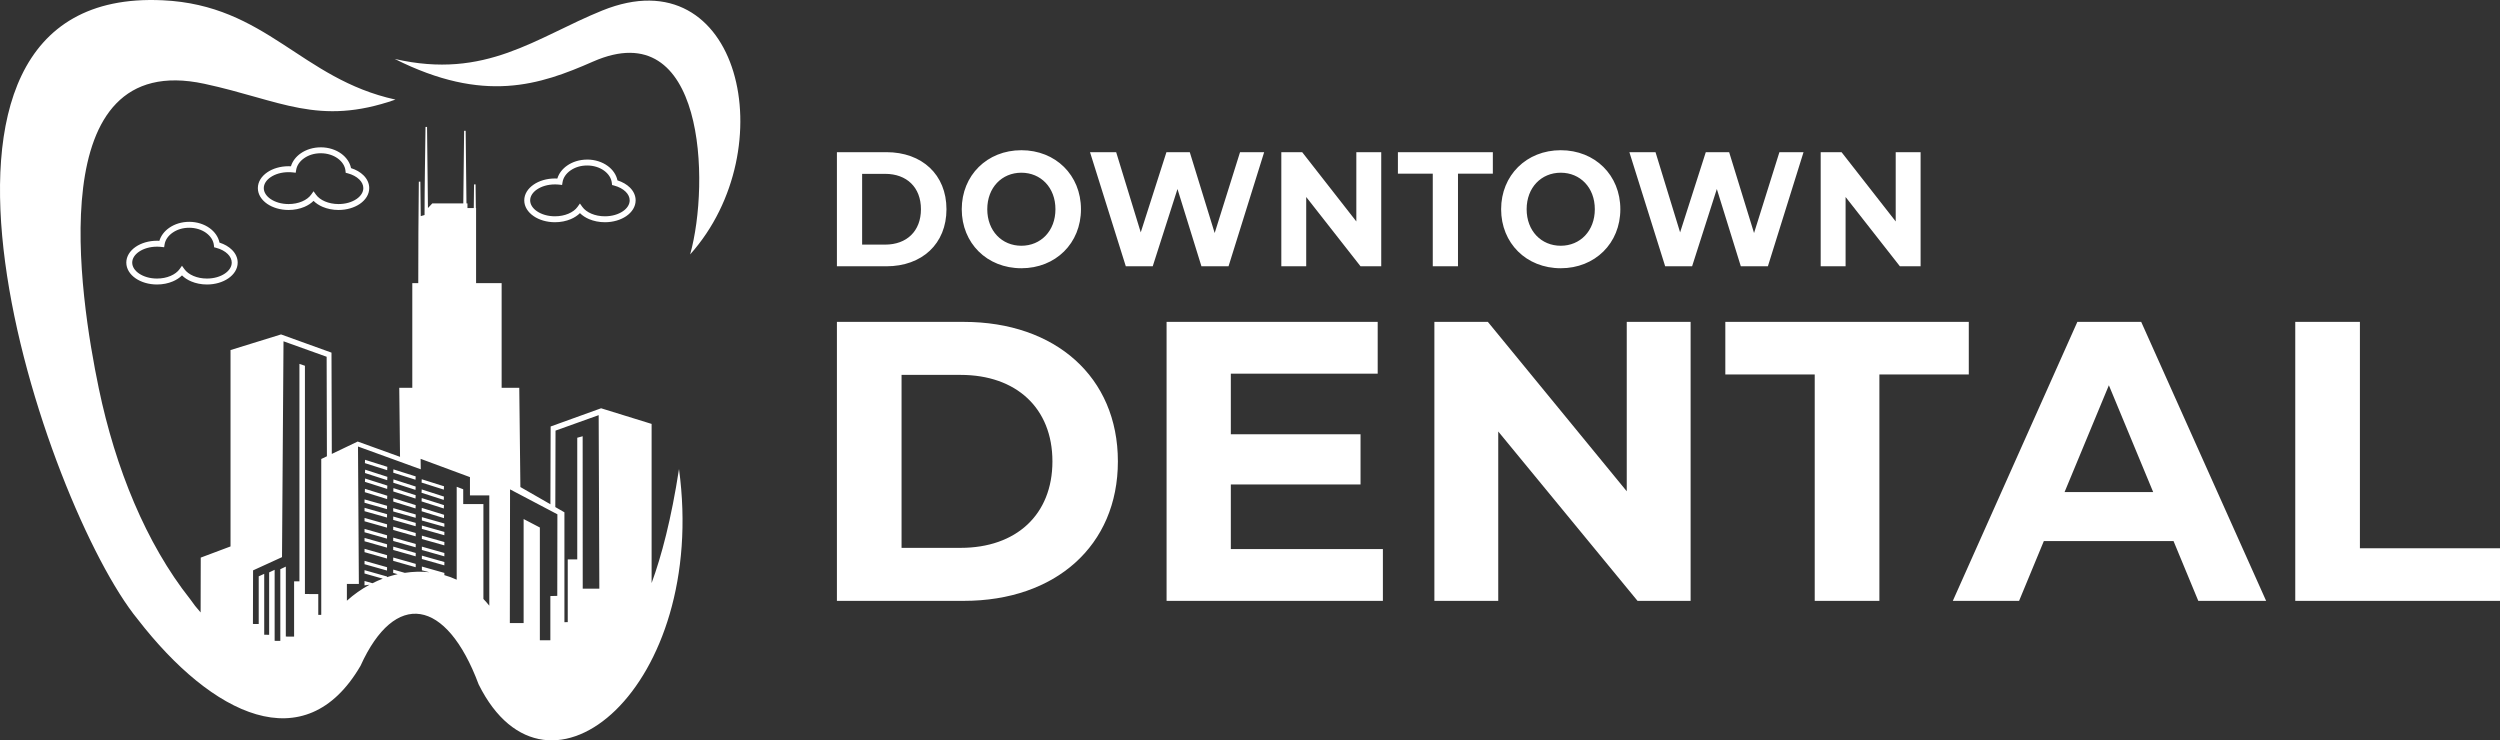 <svg width="233" height="69" viewBox="0 0 233 69" fill="none" xmlns="http://www.w3.org/2000/svg">
<rect x="0" y="0" width="233" height="69" fill="#333333" stroke="none"/>
<path fill-rule="evenodd" clip-rule="evenodd" d="M176.68 14.182V20.639L171.632 14.182H169.688V24.818H172.009V18.36L177.071 24.818H179V14.182H176.68ZM165.841 14.182L163.477 21.718L161.156 14.182H158.98L156.586 21.657L154.294 14.182H151.858L155.194 24.818H157.704L160.009 17.616L162.244 24.818H164.767L168.089 14.182H165.841H165.841ZM145.46 22.904C143.647 22.904 142.283 21.521 142.283 19.5C142.283 17.48 143.647 16.097 145.46 16.097C147.274 16.097 148.637 17.48 148.637 19.5C148.637 21.521 147.273 22.904 145.46 22.904ZM145.46 25C148.651 25 151.016 22.676 151.016 19.5C151.016 16.325 148.651 14 145.46 14C142.269 14 139.905 16.34 139.905 19.5C139.905 22.661 142.255 25 145.46 25ZM133.534 24.818H135.884V16.188H139.133V14.182H130.285V16.188H133.534V24.818ZM126.41 14.182V20.639L121.363 14.182H119.419V24.818H121.739V18.36L126.802 24.818H128.731V14.182H126.409H126.41ZM115.572 14.182L113.208 21.718L110.887 14.182H108.712L106.318 21.657L104.026 14.182H101.589L104.925 24.818H107.434L109.741 17.616L111.974 24.818H114.499L117.82 14.182H115.572ZM95.191 22.904C93.377 22.904 92.014 21.521 92.014 19.5C92.014 17.48 93.377 16.097 95.191 16.097C97.004 16.097 98.367 17.48 98.367 19.5C98.367 21.521 97.004 22.904 95.191 22.904ZM95.191 25C98.382 25 100.746 22.676 100.746 19.5C100.746 16.325 98.382 14 95.191 14C92 14 89.635 16.34 89.635 19.5C89.635 22.661 91.985 25 95.191 25ZM80.35 22.797V16.203H82.496C84.512 16.203 85.832 17.464 85.832 19.5C85.832 21.536 84.512 22.798 82.496 22.798H80.35V22.797ZM78 24.818H82.612C85.934 24.818 88.211 22.721 88.211 19.5C88.211 16.278 85.934 14.182 82.612 14.182H78V24.817V24.818Z" fill="white"/>
<path fill-rule="evenodd" clip-rule="evenodd" d="M213.918 56H233V51.097H219.944V30H213.918V56H213.918ZM192.418 45.86L196.547 35.906L200.676 45.86H192.418ZM204.879 56H211.203L199.56 30H193.609L182.003 56H188.179L190.485 50.429H202.574L204.88 56H204.879ZM169.132 56H175.159V34.903H183.491V30H160.8V34.903H169.132V56ZM151.613 30V45.786L138.669 30H133.684V56H139.636V40.214L152.618 56H157.565V30H151.614H151.613ZM114.713 51.172V45.154H126.802V40.474H114.713V34.828H128.401V30H108.725V56H128.885V51.171H114.713V51.172ZM84.025 51.06V34.94H89.531C94.701 34.94 98.086 38.023 98.086 43C98.086 47.978 94.701 51.06 89.531 51.06H84.025ZM78 56H89.828C98.347 56 104.187 50.874 104.187 43C104.187 35.127 98.347 30 89.828 30H78V56Z" fill="white"/>
<path fill-rule="evenodd" clip-rule="evenodd" d="M56.141 0.976C49.95 3.482 45.284 7.457 36.786 5.492C45.129 9.68 50.294 7.925 55.273 5.739C65.681 1.171 66.196 16.98 64.322 23.713C73.138 13.856 68.984 -4.219 56.141 0.977M34.025 42.853L36.099 43.509L36.084 43.821L34.009 43.165L34.025 42.853ZM36.666 43.743L38.741 44.4L38.725 44.711L36.651 44.055L36.666 43.743ZM39.306 44.666L41.381 45.321L41.366 45.633L39.292 44.977L39.306 44.666ZM39.304 45.614L41.374 46.281L41.358 46.592L39.287 45.926L39.304 45.614ZM36.67 44.679L38.74 45.346L38.724 45.657L36.654 44.991L36.67 44.679ZM34.033 43.774L36.103 44.441L36.087 44.753L34.016 44.087L34.033 43.774ZM39.306 46.419L41.379 47.079L41.363 47.391L39.29 46.731L39.306 46.419ZM36.667 45.493L38.741 46.153L38.725 46.464L36.652 45.804L36.667 45.493ZM34.027 44.597L36.1 45.257L36.084 45.569L34.011 44.909L34.026 44.597H34.027ZM39.31 47.337L41.39 47.978L41.377 48.291L39.298 47.649L39.31 47.337ZM36.663 46.433L38.741 47.076L38.729 47.387L36.65 46.745L36.662 46.433H36.663ZM34.014 45.56L36.093 46.202L36.08 46.514L34.001 45.873L34.013 45.56H34.014ZM39.32 48.197L41.417 48.79L41.413 49.102L39.316 48.509L39.32 48.197ZM36.649 47.356L38.745 47.949L38.741 48.261L36.645 47.668L36.649 47.356ZM33.977 46.546L36.074 47.138L36.07 47.451L33.974 46.858L33.977 46.546H33.977ZM39.32 48.981L41.417 49.574L41.413 49.885L39.316 49.292L39.32 48.98V48.981ZM36.649 48.14L38.745 48.733L38.741 49.045L36.645 48.453L36.649 48.141V48.14ZM33.977 47.33L36.074 47.923L36.07 48.235L33.974 47.643L33.977 47.33H33.977ZM39.32 49.923L41.417 50.515L41.413 50.828L39.316 50.235L39.32 49.923V49.923ZM36.649 49.081L38.745 49.674L38.741 49.986L36.645 49.393L36.649 49.08V49.081ZM33.977 48.271L36.074 48.864L36.07 49.176L33.974 48.583L33.977 48.271H33.977ZM39.32 50.946L41.417 51.539L41.413 51.85L39.316 51.257L39.32 50.946ZM36.649 50.104L38.745 50.698L38.741 51.01L36.645 50.417L36.649 50.105V50.104ZM33.977 49.294L36.074 49.887L36.07 50.2L33.974 49.607L33.977 49.294H33.977ZM39.32 51.785L41.417 52.379L41.413 52.691L39.316 52.098L39.32 51.785ZM36.649 50.945L38.745 51.537L38.741 51.85L36.645 51.256L36.649 50.944V50.945ZM33.977 50.135L36.074 50.727L36.07 51.039L33.974 50.446L33.977 50.134L33.977 50.135ZM33.977 52.271L36.074 52.864L36.07 53.176L33.974 52.583L33.977 52.272L33.977 52.271ZM36.649 51.96L38.745 52.553L38.741 52.865L36.645 52.272L36.649 51.96ZM33.977 51.15L36.074 51.743L36.07 52.056L33.974 51.462L33.977 51.15H33.977ZM29.941 57.302L29.663 57.308V55.37L28.419 55.361V34.089L27.907 33.914V54.181H27.41V59.334L26.638 59.327V52.807L26.125 53.05L26.126 59.729L25.596 59.725V53.105L25.084 53.348V59.162L24.625 59.158V53.481L24.112 53.715V58.158L23.573 58.153L23.586 53.159L26.283 51.925L26.423 31.808L30.443 33.25L30.468 42.525L29.941 42.777V57.303V57.302ZM51.939 55.535L51.293 55.552V59.675H50.315V49.163L48.802 48.374V58.068H47.517L47.536 45.609L51.949 47.933L51.938 55.534L51.939 55.535ZM55.858 54.865H54.31L54.304 40.659L53.8 40.797V52.136H52.914V57.981L52.604 57.989V47.746L51.756 47.259L51.775 40.133L55.796 38.692L55.858 54.865V54.865ZM45.605 56.452C45.427 56.229 45.243 56.02 45.054 55.822V46.976H43.172V45.601L42.564 45.367V54.028C42.189 53.855 41.806 53.714 41.414 53.602L41.417 53.395L40.659 53.181L39.566 52.872L39.319 52.802V53.152L40.024 53.332C39.264 53.251 38.492 53.272 37.728 53.389L36.648 53.083L36.644 53.395L37.062 53.513C36.729 53.588 36.399 53.681 36.072 53.79V53.732L33.975 53.139L33.971 53.45L35.674 53.932C35.348 54.057 35.027 54.199 34.712 54.356L33.974 54.148L33.971 54.56L34.447 54.494C33.693 54.899 32.979 55.4 32.33 55.986V54.424H33.446L33.365 41.615L39.215 43.739L39.201 42.763L43.8 44.468V46.17H45.603V56.453L45.605 56.452ZM19.223 21.714C18.807 21.412 18.249 21.227 17.633 21.227C17.017 21.227 16.494 21.401 16.083 21.688C15.681 21.967 15.408 22.352 15.339 22.782L15.298 23.042L15.037 23.013C14.971 23.005 14.902 22.999 14.834 22.995C14.774 22.992 14.706 22.99 14.632 22.99C13.974 22.99 13.383 23.169 12.959 23.457H12.958C12.565 23.725 12.322 24.086 12.322 24.475C12.322 24.864 12.565 25.226 12.958 25.493H12.959C13.383 25.782 13.974 25.961 14.632 25.961C15.098 25.961 15.531 25.872 15.895 25.716C16.259 25.561 16.553 25.341 16.736 25.084L16.96 24.769L17.185 25.084C17.368 25.341 17.661 25.561 18.025 25.716C18.389 25.872 18.822 25.961 19.288 25.961C19.947 25.961 20.538 25.783 20.962 25.493H20.962C21.355 25.226 21.598 24.865 21.598 24.475C21.598 24.183 21.46 23.905 21.226 23.673C20.965 23.415 20.586 23.21 20.14 23.095L19.956 23.047L19.936 22.857C19.889 22.411 19.623 22.008 19.221 21.715L19.223 21.714ZM17.634 20.674C18.369 20.674 19.041 20.899 19.547 21.267C20.017 21.61 20.348 22.079 20.457 22.611C20.922 22.758 21.323 22.991 21.614 23.28H21.615C21.953 23.615 22.152 24.026 22.152 24.475C22.152 25.058 21.816 25.579 21.273 25.949C20.762 26.298 20.059 26.515 19.29 26.515C18.749 26.515 18.241 26.408 17.811 26.224C17.477 26.083 17.188 25.892 16.962 25.667C16.736 25.892 16.446 26.083 16.113 26.224C15.682 26.409 15.175 26.515 14.634 26.515C13.864 26.515 13.162 26.299 12.65 25.95C12.107 25.579 11.772 25.058 11.772 24.476C11.772 23.893 12.107 23.372 12.65 23.002C13.162 22.653 13.864 22.437 14.634 22.437C14.703 22.437 14.777 22.439 14.855 22.443C14.999 21.962 15.325 21.543 15.769 21.234C16.269 20.885 16.922 20.674 17.634 20.674V20.674ZM31.484 14.771C31.069 14.468 30.511 14.283 29.896 14.283C29.281 14.283 28.756 14.457 28.345 14.744C27.945 15.024 27.671 15.409 27.602 15.838L27.56 16.099L27.3 16.069C27.234 16.061 27.165 16.056 27.096 16.051C27.036 16.048 26.969 16.046 26.896 16.046C26.237 16.046 25.646 16.224 25.222 16.514H25.221C24.829 16.781 24.585 17.142 24.585 17.532C24.585 17.922 24.829 18.282 25.221 18.55H25.222C25.646 18.839 26.237 19.018 26.896 19.018C27.362 19.018 27.795 18.928 28.158 18.773C28.523 18.617 28.816 18.397 28.999 18.14L29.224 17.826L29.448 18.14C29.631 18.397 29.924 18.617 30.289 18.773C30.652 18.927 31.085 19.018 31.552 19.018C32.21 19.018 32.801 18.839 33.225 18.55H33.226C33.618 18.282 33.862 17.922 33.862 17.532C33.862 17.239 33.724 16.962 33.489 16.729C33.228 16.471 32.85 16.267 32.404 16.151L32.219 16.104L32.199 15.913C32.154 15.468 31.886 15.065 31.484 14.771V14.771ZM29.895 13.73C30.63 13.73 31.302 13.955 31.808 14.323C32.279 14.667 32.608 15.136 32.717 15.668C33.183 15.815 33.583 16.047 33.875 16.336H33.876C34.214 16.671 34.412 17.083 34.412 17.532C34.412 18.114 34.076 18.636 33.534 19.006C33.022 19.354 32.319 19.57 31.55 19.57C31.009 19.57 30.502 19.463 30.071 19.28C29.738 19.138 29.448 18.948 29.222 18.722C28.996 18.947 28.706 19.138 28.373 19.28C27.942 19.463 27.435 19.57 26.894 19.57C26.124 19.57 25.422 19.354 24.91 19.006C24.368 18.635 24.032 18.114 24.032 17.532C24.032 16.949 24.368 16.428 24.91 16.058C25.422 15.709 26.125 15.492 26.894 15.492C26.962 15.492 27.037 15.495 27.115 15.499C27.259 15.019 27.585 14.6 28.029 14.29C28.528 13.942 29.182 13.731 29.894 13.731L29.895 13.73ZM56.312 15.912C55.897 15.609 55.339 15.424 54.723 15.424C54.107 15.424 53.583 15.598 53.172 15.885C52.771 16.163 52.497 16.549 52.429 16.979L52.387 17.239L52.127 17.209C52.061 17.201 51.992 17.196 51.923 17.192C51.863 17.189 51.796 17.187 51.722 17.187C51.064 17.187 50.472 17.365 50.048 17.655H50.047C49.655 17.922 49.411 18.283 49.411 18.673C49.411 19.063 49.655 19.424 50.047 19.691H50.048C50.472 19.98 51.064 20.159 51.722 20.159C52.188 20.159 52.621 20.069 52.984 19.914C53.349 19.758 53.642 19.538 53.825 19.282L54.049 18.967L54.273 19.282C54.456 19.538 54.75 19.758 55.114 19.914C55.478 20.069 55.911 20.159 56.377 20.159C57.035 20.159 57.626 19.98 58.05 19.691H58.051C58.444 19.423 58.687 19.063 58.687 18.673C58.687 18.38 58.549 18.103 58.314 17.87C58.053 17.612 57.675 17.408 57.229 17.292L57.044 17.244L57.024 17.054C56.978 16.608 56.712 16.205 56.31 15.912H56.312ZM54.724 14.871C55.458 14.871 56.131 15.096 56.636 15.464C57.107 15.808 57.437 16.277 57.546 16.809C58.012 16.956 58.412 17.188 58.704 17.477H58.705C59.043 17.812 59.241 18.224 59.241 18.673C59.241 19.255 58.905 19.777 58.363 20.147C57.851 20.495 57.149 20.712 56.379 20.712C55.838 20.712 55.331 20.605 54.9 20.422C54.567 20.28 54.277 20.089 54.051 19.864C53.825 20.089 53.536 20.279 53.202 20.422C52.771 20.605 52.264 20.712 51.723 20.712C50.954 20.712 50.251 20.496 49.74 20.147C49.197 19.777 48.861 19.256 48.861 18.674C48.861 18.091 49.197 17.57 49.74 17.2C50.251 16.851 50.954 16.634 51.723 16.634C51.792 16.634 51.866 16.637 51.944 16.641C52.088 16.161 52.413 15.741 52.858 15.432C53.357 15.084 54.011 14.873 54.723 14.873L54.724 14.871ZM19.048 7.809C26.124 9.331 29.643 11.804 36.857 9.282C28.027 7.348 24.848 0.477 15.157 0.025C-12.257 -1.255 4.204 47.196 12.838 57.722C19.78 66.694 28.439 70.908 33.6 62.055C36.805 54.972 41.596 55.712 44.61 63.787C51.032 76.709 66.02 63.943 63.283 43.716C62.559 48.404 61.656 51.81 60.73 54.344V39.508L56.022 38.051L51.32 39.748L51.298 46.997L48.5 45.391L48.396 36.146H46.752V26.387H44.371V19.389H44.35L44.324 17.186H44.181L44.156 19.389H43.567V18.956H43.475L43.399 12.193H43.256L43.179 18.956H40.291L39.885 19.389L39.8 11.829H39.657C39.626 14.559 39.568 17.317 39.568 20.039L39.213 20.143L39.177 16.933H39.034C38.998 20.094 38.982 23.213 38.982 26.387H38.426V36.146H37.211L37.283 42.578L33.337 41.151L30.924 42.306L30.895 32.865L26.193 31.168L21.485 32.626V50.927L18.709 51.969L18.698 57.08C18.34 56.682 18.013 56.267 17.724 55.842C13.602 50.64 10.758 43.627 9.209 36.204C7.388 27.462 3.851 4.541 19.048 7.809Z" fill="white"/>
</svg>

